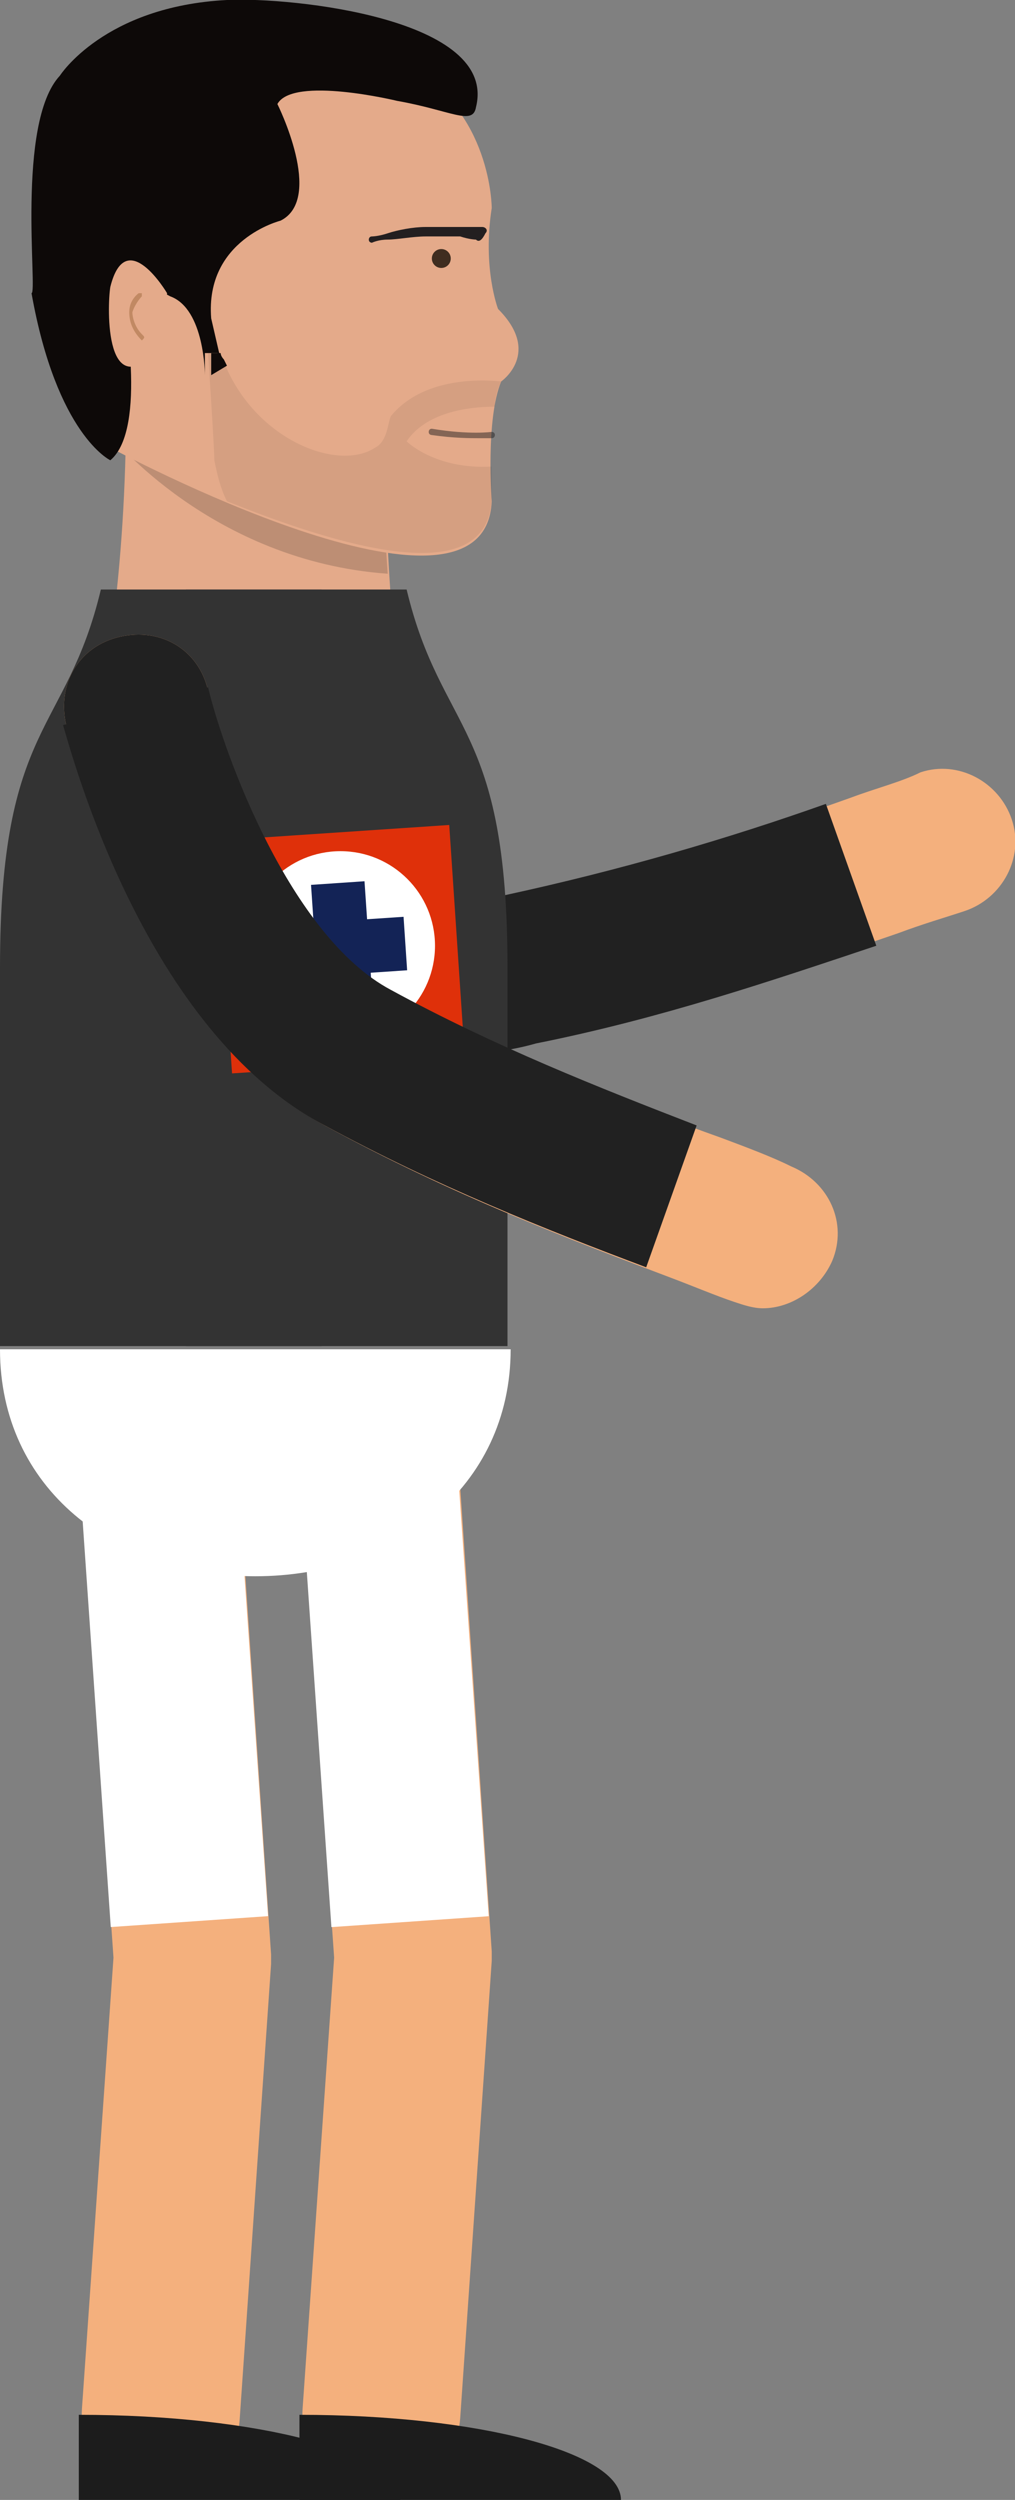 <?xml version="1.0" encoding="utf-8"?>
<!-- Generator: Adobe Illustrator 16.0.0, SVG Export Plug-In . SVG Version: 6.00 Build 0)  -->
<!DOCTYPE svg PUBLIC "-//W3C//DTD SVG 1.1//EN" "http://www.w3.org/Graphics/SVG/1.1/DTD/svg11.dtd">
<svg version="1.1" id="Layer_1" xmlns="http://www.w3.org/2000/svg" xmlns:xlink="http://www.w3.org/1999/xlink" x="0px" y="0px"
	 width="32.2px" height="79.3px" viewBox="0 0 32.2 79.3" enable-background="new 0 0 32.2 79.3" xml:space="preserve">
<rect x="0" y="0" width="32.2" height="79.3" fill="#808080" stroke="none"/>
<g>
	<g>
		<g>
			<g>
				<g>
					
						<rect x="7.1" y="26.4" transform="matrix(0.998 -6.691476e-02 6.691476e-02 0.998 -1.986 0.792)" fill="#DF300A" width="7.4" height="7.4"/>
				</g>
				<g>
					<circle fill="#FFFFFF" cx="10.8" cy="30" r="3"/>
				</g>
				<g>
					<g>
						
							<rect x="10" y="28" transform="matrix(0.998 -6.771364e-02 6.771364e-02 0.998 -2.009 0.802)" fill="#132356" width="1.7" height="4.2"/>
					</g>
					<g>
						
							<rect x="10" y="28" transform="matrix(6.684127e-02 0.998 -0.998 6.684127e-02 40.078 17.23)" fill="#132356" width="1.7" height="4.2"/>
					</g>
				</g>
			</g>
		</g>
	</g>
	<g>
		<g>
			<g>
				<g>
					<path fill="#E4AA8A" d="M14.9,28.9H1.3c0,0,2.7-5.5,2.7-16c0-3,8.2-3,8.2,0C12.2,27,14.9,28.9,14.9,28.9z"/>
				</g>
				<g opacity="0.2">
					<path fill="#231F20" d="M3.5,13.8c0,0,3.2,4,8.8,4.4l-0.1-1.5C12.2,16.6,9.4,16.5,3.5,13.8z"/>
				</g>
				<g>
					<path fill="#E4AA8A" d="M3.5,14.2c0,0,11.9,6.4,12.1,1.7c0,0-0.2-2.6,0.3-3.8c0,0,1.3-0.9-0.1-2.3c0,0-0.5-1.3-0.2-3.2
						c0,0,0-3.1-2.7-4.5L6,2.5L3,5.9L3.5,14.2z"/>
				</g>
				<g>
					<path fill="#0D0908" d="M7,11.2c0,0.1,0.1,0.2,0.1,0.2l0.1,0.2l-0.5,0.3c0-0.4,0-0.7,0-0.7L7,11.2z"/>
				</g>
				<g>
					<path fill="#0D0908" d="M1.9,2.4c0,0,1.4-2.2,5.3-2.4c2.1-0.1,8.6,0.6,7.9,3.4C15,4,14.3,3.5,12.6,3.2c0,0-3.3-0.8-3.8,0.1
						c0,0,1.5,3,0.1,3.7c0,0-2.4,0.6-2.2,3.1l0.3,1.3c0-0.1-0.1-0.2-0.1-0.2l-0.4,0c0,0,0,0.3,0,0.7l0,0c0,0,0-2.1-1.1-2.5
						c0,0-1.4-0.8-1.5,0.1c0,0,0.8,4.1-0.4,5.1c0,0-1.7-0.8-2.5-5.3C1.2,9.3,0.5,3.9,1.9,2.4z"/>
				</g>
				<g opacity="0.4">
					<g opacity="0.2">
						<path fill="#231F20" d="M6.6,11.2l0.4,0c0.9,2.7,3.7,3.8,4.9,3c0.4-0.2,0.4-0.8,0.5-1c0.9-1.1,2.5-1.2,3.5-1.1c0,0,0,0,0,0
							c-0.1,0.2-0.2,0.5-0.2,0.8c-0.9,0-2.2,0.2-2.8,1.1c0,0,0.9,0.9,2.7,0.8c0,0.6,0,1,0,1c-0.1,3-4.9,1.5-8.4,0.1
							c-0.2-0.4-0.3-0.8-0.4-1.3C6.8,14.2,6.6,11.2,6.6,11.2z"/>
					</g>
				</g>
				<g opacity="0.5">
					<path fill="#231F20" d="M15.2,13.9c-0.3,0-0.8,0-1.5-0.1c0,0-0.1,0-0.1-0.1c0,0,0-0.1,0.1-0.1c1.2,0.2,1.9,0.1,1.9,0.1
						c0,0,0.1,0,0.1,0.1c0,0,0,0.1-0.1,0.1C15.6,13.9,15.4,13.9,15.2,13.9z"/>
				</g>
				<g>
					<path fill="#231F20" d="M15.1,7.6c0,0-0.2,0-0.5-0.1c-0.2,0-0.3,0-0.5,0c-0.2,0-0.4,0-0.6,0c-0.4,0-0.9,0.1-1.2,0.1
						c-0.3,0-0.5,0.1-0.5,0.1l0,0c0,0-0.1,0-0.1-0.1c0,0,0-0.1,0.1-0.1c0,0,0.2,0,0.5-0.1c0.3-0.1,0.8-0.2,1.2-0.2
						c0.2,0,0.4,0,0.6,0c0.2,0,0.4,0,0.6,0c0.3,0,0.6,0,0.6,0l0,0c0.1,0,0.2,0.1,0.1,0.2C15.3,7.6,15.2,7.7,15.1,7.6
						C15.1,7.6,15.1,7.6,15.1,7.6z"/>
				</g>
				<g>
					<circle fill="#3F2D20" cx="14" cy="8.2" r="0.3"/>
				</g>
			</g>
			<g>
				<g>
					<path fill="#F4B07D" d="M14.9,32.8c-5.7,0-11.8-4.4-12-4.6c-0.8-0.6-1-1.8-0.4-2.7c0.6-0.8,1.8-1,2.7-0.4
						c1.8,1.3,7.2,4.5,11,3.7c4.3-0.9,8.1-2.2,10.9-3.2c0.8-0.3,1.6-0.5,2.2-0.7c1-0.3,2.1,0.2,2.4,1.2c0.3,1-0.2,2.1-1.2,2.4
						c-0.6,0.2-1.3,0.4-2.1,0.7c-2.9,1-6.9,2.4-11.4,3.3C16.3,32.8,15.6,32.8,14.9,32.8z"/>
				</g>
				<g>
					<path fill="#F4B07D" d="M14.9,33.3c-5.7,0-11.6-4.1-12.3-4.7c-1-0.8-1.3-2.2-0.5-3.3c0.8-1,2.2-1.3,3.3-0.5
						c1.7,1.3,7.1,4.4,10.7,3.7c4.2-0.9,8.1-2.2,10.9-3.2c0.8-0.3,1.6-0.5,2.2-0.8c1.2-0.4,2.5,0.3,2.9,1.5s-0.3,2.5-1.5,2.9
						c-0.6,0.2-1.3,0.4-2.1,0.7c-2.9,1-7,2.4-11.5,3.3C16.3,33.2,15.6,33.3,14.9,33.3z"/>
				</g>
				<g>
					<path fill="#F4B07D" d="M14.9,32.8c-5.7,0-11.8-4.4-12-4.6c-0.8-0.6-1-1.8-0.4-2.7c0.6-0.8,1.8-1,2.7-0.4
						c1.8,1.3,7.2,4.5,11,3.7c4.3-0.9,8.1-2.2,10.9-3.2c0.8-0.3,1.6-0.5,2.2-0.7c1-0.3,2.1,0.2,2.4,1.2c0.3,1-0.2,2.1-1.2,2.4
						c-0.6,0.2-1.3,0.4-2.1,0.7c-2.9,1-6.9,2.4-11.4,3.3C16.3,32.8,15.6,32.8,14.9,32.8z"/>
				</g>
				<g>
					<path fill="#212121" d="M10.2,32.4c-0.3,0-0.5,0-0.8-0.1c-3.7-1.3-6.6-3.5-6.8-3.6c-1-0.8-1.3-2.2-0.5-3.3
						c0.8-1,2.2-1.3,3.3-0.5c0,0,2.6,1.9,5.6,3c1.2,0.4,1.8,1.8,1.4,3C12,31.8,11.1,32.4,10.2,32.4z"/>
				</g>
				<g>
					<path fill="#212121" d="M14.9,33.4c-5.7,0-11.6-4.1-12.3-4.7l2.8-3.9L4,26.7l1.4-1.9c1.7,1.3,7.1,4.4,10.6,3.6
						c3.7-0.8,7.1-1.8,10.2-2.9l1.6,4.5c-3.3,1.1-6.8,2.3-10.8,3.1C16.3,33.3,15.6,33.4,14.9,33.4z"/>
				</g>
			</g>
			<g>
				<path fill="#F4B07D" d="M12.1,79.1c-0.1,0-0.1,0-0.2,0c-1.4-0.1-2.4-1.3-2.3-2.7l1-14.3l-1-14.5c-0.1-1.4,0.9-2.6,2.3-2.7
					c1.4-0.1,2.6,0.9,2.7,2.3l1,14.7c0,0.1,0,0.2,0,0.3l-1,14.5C14.5,78.1,13.4,79.1,12.1,79.1z"/>
			</g>
			<g>
				<path fill="#1C1C1C" d="M9.5,76.6c5.7,0,10.2,1.2,10.2,2.7H9.5V76.6z"/>
			</g>
			<g>
				<path fill="#F4B07D" d="M5.1,79.1c-0.1,0-0.1,0-0.2,0c-1.4-0.1-2.4-1.3-2.3-2.7l1-14.3l-1-14.5C2.5,46.2,3.5,45,4.9,45
					c1.4-0.1,2.6,0.9,2.7,2.3l1,14.7c0,0.1,0,0.2,0,0.3l-1,14.5C7.5,78.1,6.4,79.1,5.1,79.1z"/>
			</g>
			<g>
				<path fill="#1C1C1C" d="M2.5,76.6c5.7,0,10.2,1.2,10.2,2.7H2.5V76.6z"/>
			</g>
			<g>
				
					<rect x="4.5" y="50.4" transform="matrix(6.912718e-02 0.998 -0.998 6.912718e-02 64.386 36.841)" fill="#FFFFFF" width="16" height="5"/>
			</g>
			<g>
				<path fill="#333333" d="M12.9,18.7c1.1,4.6,3.2,4.2,3.2,12c0,9.6,0,11.7,0,12c0,0-1.1,0-1.1,0H5.9v-24H12.9z"/>
			</g>
			<g>
				<path fill="#333333" d="M3.2,18.7c-1.1,4.6-3.2,4.2-3.2,12c0,9.6,0,11.7,0,12c0,0,1.1,0,1.1,0h9.1v-24H3.2z"/>
			</g>
			<g>
				<g>
					
						<rect x="7.1" y="26.4" transform="matrix(0.998 -6.691476e-02 6.691476e-02 0.998 -1.986 0.792)" fill="#DF300A" width="7.4" height="7.4"/>
				</g>
				<g>
					<circle fill="#FFFFFF" cx="10.8" cy="30" r="3"/>
				</g>
				<g>
					<g>
						
							<rect x="10" y="28" transform="matrix(0.998 -6.771364e-02 6.771364e-02 0.998 -2.009 0.802)" fill="#132356" width="1.7" height="4.2"/>
					</g>
					<g>
						
							<rect x="10" y="28" transform="matrix(6.684127e-02 0.998 -0.998 6.684127e-02 40.078 17.23)" fill="#132356" width="1.7" height="4.2"/>
					</g>
				</g>
			</g>
			<g>
				<path fill="#FFFFFF" d="M8.1,50C3.6,50,0,47.2,0,42.8h16.2C16.2,47.2,12.5,50,8.1,50z"/>
			</g>
			<g>
				
					<rect x="-2.5" y="50.4" transform="matrix(6.912718e-02 0.998 -0.998 6.912718e-02 57.87 43.825)" fill="#FFFFFF" width="16" height="5"/>
			</g>
			<g>
				<g>
					<path fill="#F4B07D" d="M24.2,41c-0.2,0-0.5,0-0.7-0.1c-0.6-0.2-1.3-0.5-2.1-0.8c-2.9-1.1-6.8-2.6-10.9-4.8
						c-5.6-3-7.9-12-7.9-12.3c-0.3-1,0.4-2,1.4-2.3c1-0.3,2,0.4,2.3,1.4c0.5,2.1,2.7,8.1,6.1,9.9c3.8,2.1,7.6,3.5,10.4,4.6
						c0.8,0.3,1.6,0.6,2.2,0.8c1,0.4,1.4,1.5,1.1,2.5C25.6,40.5,24.9,41,24.2,41z"/>
				</g>
				<g>
					<path fill="#F4B07D" d="M24.2,41.5c-0.3,0-0.6-0.1-0.9-0.2c-0.6-0.2-1.3-0.5-2.1-0.8c-2.9-1.1-6.9-2.6-10.9-4.8
						C4.6,32.6,2.3,24,2.1,23c-0.3-1.3,0.4-2.5,1.7-2.8c1.3-0.3,2.5,0.4,2.8,1.7c0.5,2.1,2.6,7.9,5.9,9.7c3.8,2,7.6,3.5,10.4,4.5
						c0.8,0.3,1.6,0.6,2.2,0.9c1.2,0.5,1.8,1.8,1.3,3C26,40.9,25.1,41.5,24.2,41.5z"/>
				</g>
				<g>
					<path fill="#F4B07D" d="M24.2,41c-0.2,0-0.5,0-0.7-0.1c-0.6-0.2-1.3-0.5-2.1-0.8c-2.9-1.1-6.8-2.6-10.9-4.8
						c-5.6-3-7.9-12-7.9-12.3c-0.3-1,0.4-2,1.4-2.3c1-0.3,2,0.4,2.3,1.4c0.5,2.1,2.7,8.1,6.1,9.9c3.8,2.1,7.6,3.5,10.4,4.6
						c0.8,0.3,1.6,0.6,2.2,0.8c1,0.4,1.4,1.5,1.1,2.5C25.6,40.5,24.9,41,24.2,41z"/>
				</g>
				<g>
					<path fill="#212121" d="M7,31.3c-0.8,0-1.6-0.4-2-1.2c-2-3.4-2.9-6.9-2.9-7.1c-0.3-1.3,0.4-2.5,1.7-2.8
						c1.3-0.3,2.5,0.4,2.8,1.7l0,0c0,0,0.8,3.1,2.4,5.9c0.6,1.1,0.3,2.5-0.9,3.2C7.8,31.2,7.4,31.3,7,31.3z"/>
				</g>
				<g>
					<path fill="#212121" d="M20.5,40.2c-3.2-1.2-6.7-2.6-10.2-4.5C4.6,32.7,2.3,24,2,23l4.6-1.2l-2.3,0.6l2.3-0.6
						c0.5,2.1,2.6,7.9,5.8,9.6c3.3,1.8,6.6,3.1,9.7,4.3L20.5,40.2z"/>
				</g>
			</g>
			<g>
				<path fill="#E4AA8A" d="M5.3,9.3c0,0-1.3-2.2-1.8-0.2c-0.1,0.6-0.2,4,1.7,1.8"/>
			</g>
			<g>
				<path fill="#C18963" d="M4.5,10.8C4.5,10.8,4.4,10.8,4.5,10.8c-0.3-0.3-0.4-0.6-0.4-0.9c0-0.4,0.3-0.6,0.3-0.6c0,0,0.1,0,0.1,0
					c0,0,0,0.1,0,0.1c0,0-0.2,0.2-0.3,0.5c0,0.2,0.1,0.5,0.3,0.7C4.6,10.7,4.6,10.7,4.5,10.8C4.5,10.8,4.5,10.8,4.5,10.8z"/>
			</g>
		</g>
		<g>
			
				<path fill="none" stroke="#101423" stroke-width="3.805" stroke-linecap="round" stroke-linejoin="round" stroke-miterlimit="10" d="
				M7.2,16.9"/>
		</g>
	</g>
</g>
</svg>
